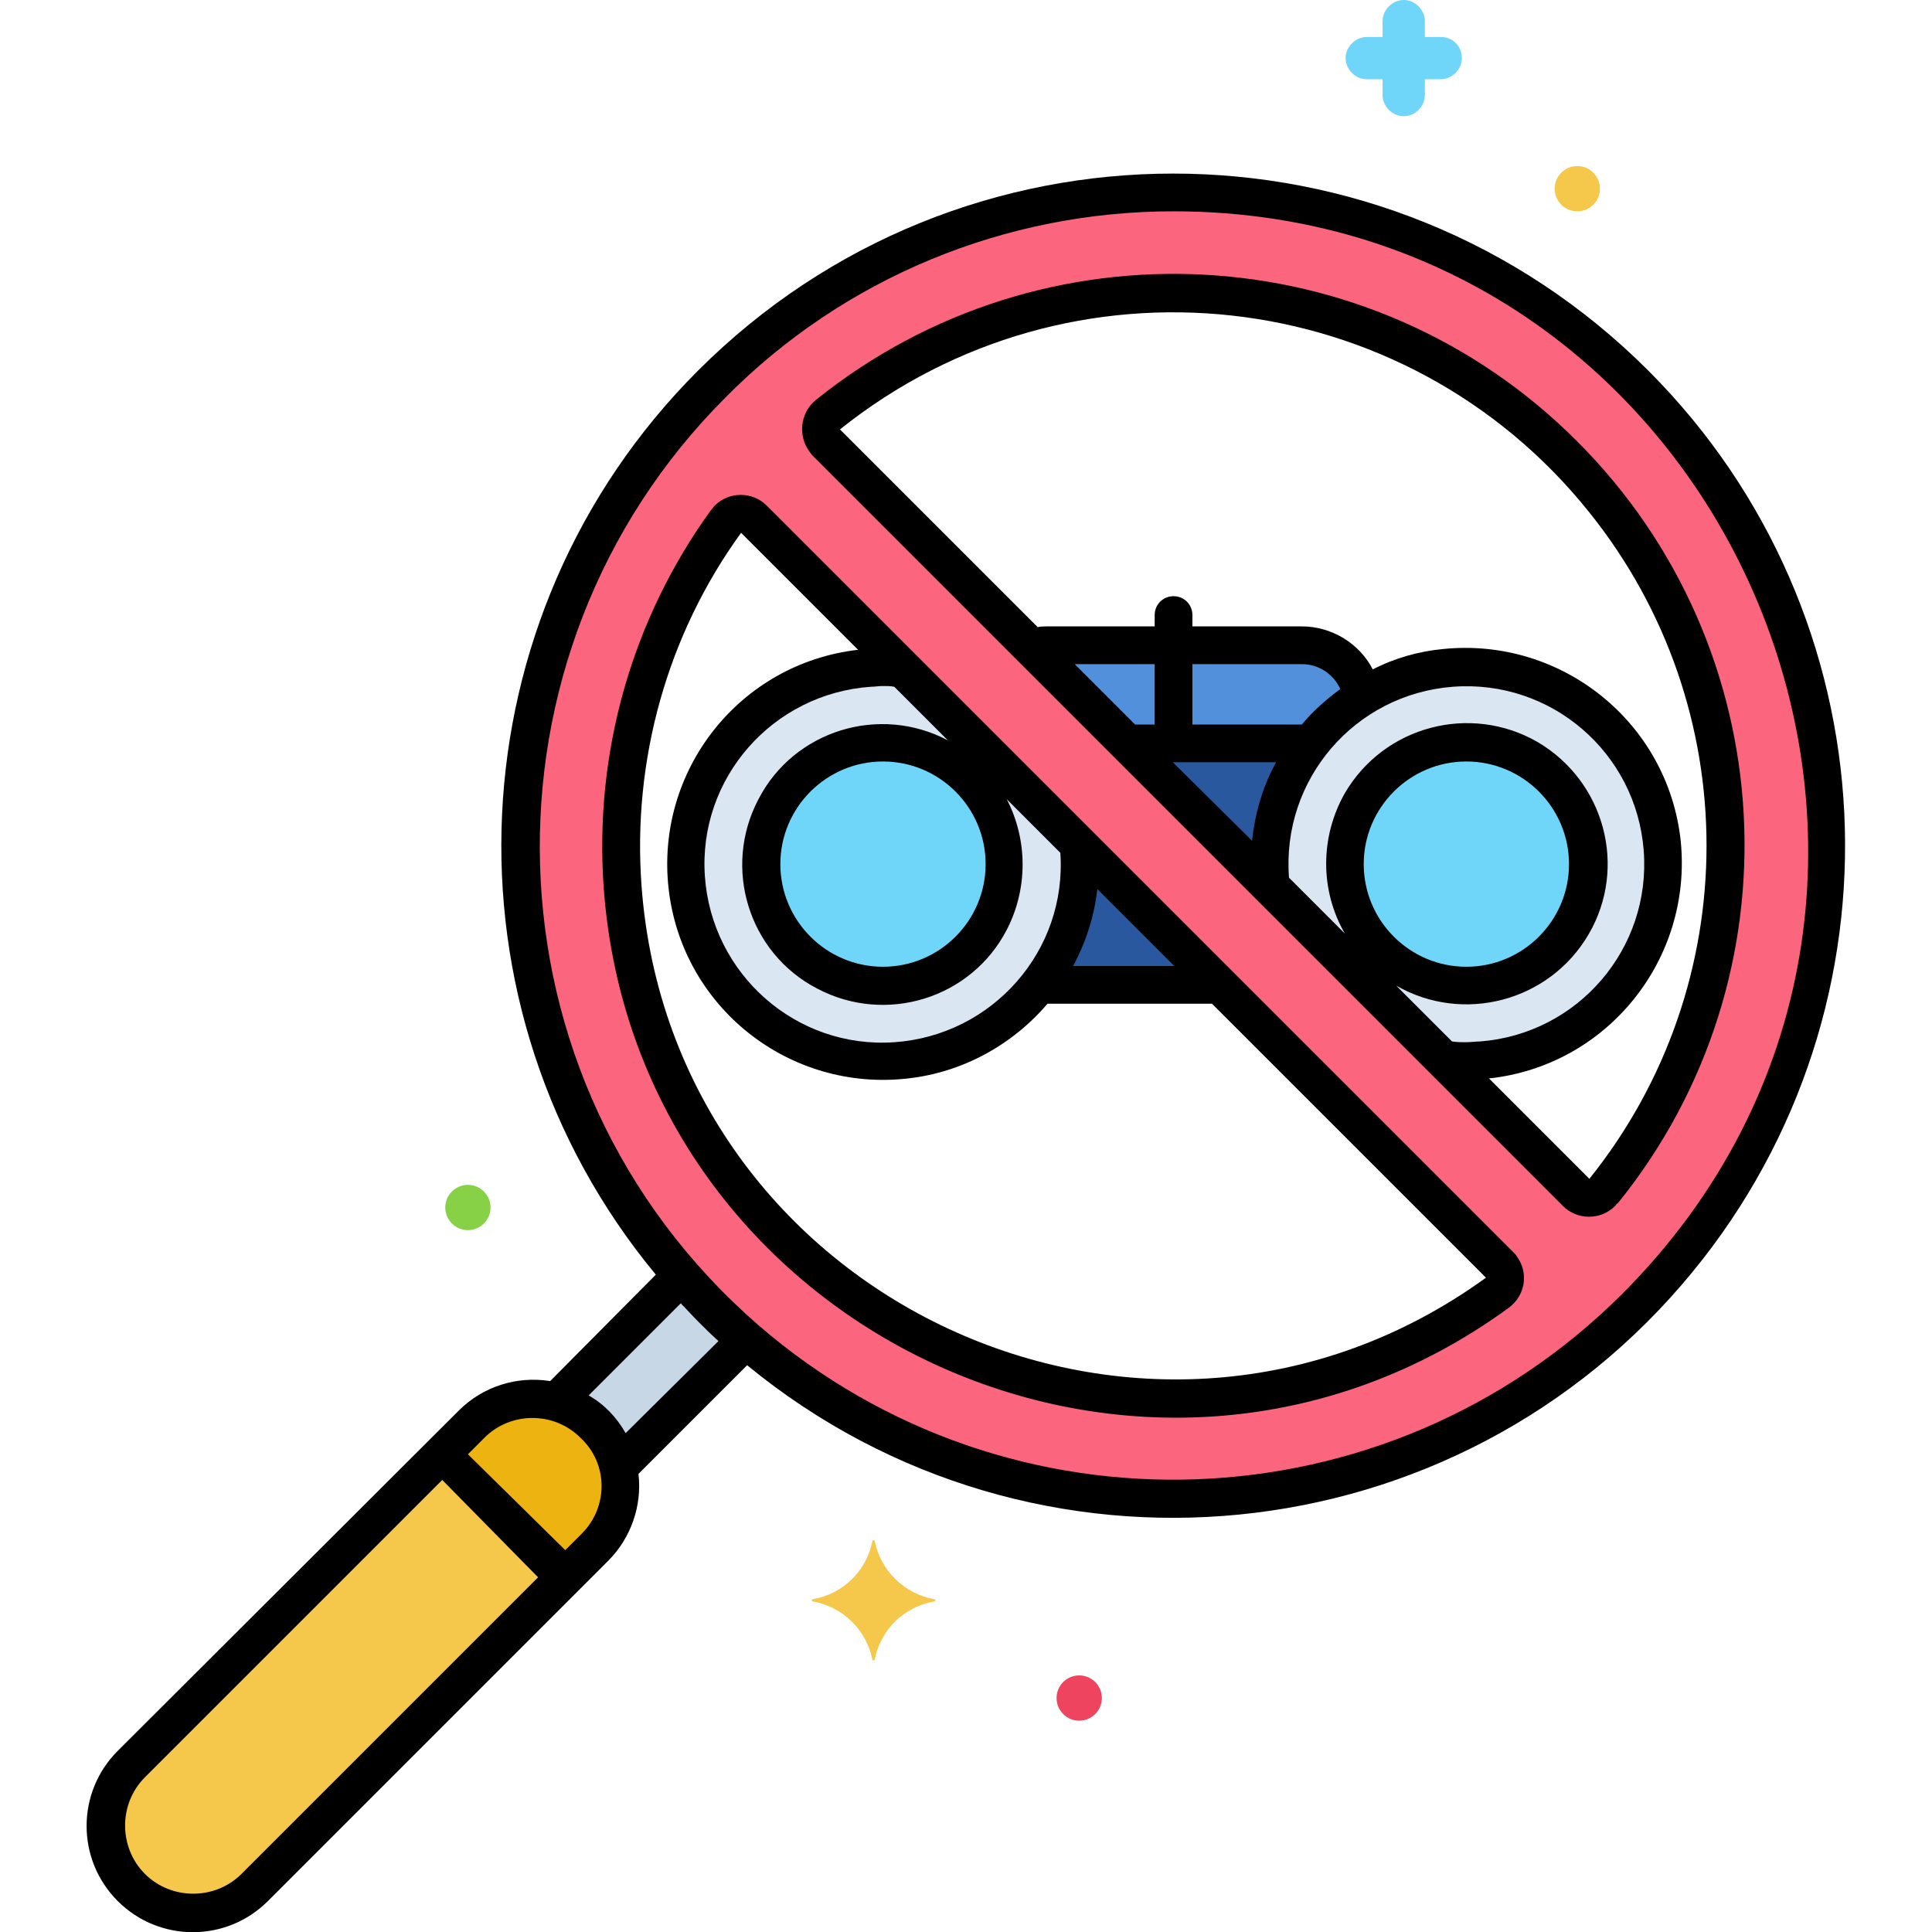 <svg id="Layer_1" enable-background="new 0 0 256 256" height="512" viewBox="0 0 256 256" width="512" xmlns="http://www.w3.org/2000/svg"><g id="Layer_10"><g><path d="m78.8 188.7c4.5 4.5 4.5 11.8 0 16.3l-45.1 45.1c-4.5 4.5-11.8 4.5-16.3 0-4.5-4.5-4.5-11.8 0-16.3l45.1-45.1c4.5-4.5 11.8-4.5 16.3 0z" fill="#f5c84c"/><path d="m94.3 173.2c-1.4-1.4-2.7-2.8-3.9-4.2l-16.7 16.7c4.2 1.1 7.4 4.5 8.3 8.7l16.9-16.9c-1.6-1.4-3.2-2.8-4.6-4.3z" fill="#c7d7e5"/><path d="m74.8 209 4-4c4.5-4.5 4.5-11.8 0-16.3s-11.8-4.5-16.3 0l-4 4z" fill="#edb311"/><path d="m220.4 114.5c0-14.4-11.6-26.1-26-26.1s-26.1 11.6-26.1 26c0 1 .1 2 .2 3.1l22.9 22.9c14.3 1.7 27.2-8.6 28.9-22.9 0-1 .1-2 .1-3z" fill="#dae6f1"/><path d="m117 88.4c-14.4 0-26.1 11.7-26.1 26.1s11.7 26.1 26.1 26.1 26.1-11.7 26.1-26.1c0-.9 0-1.8-.1-2.6l-23.3-23.3c-.9-.1-1.8-.2-2.7-.2z" fill="#dae6f1"/><path d="m173.7 98.5c1.9-2.4 4.2-4.5 6.8-6.1-.6-3.9-4.1-6.8-8-6.9h-33.7c-.7 0-1.4.1-2.1.3l12.7 12.7z" fill="#5290db"/><path d="m161.6 130.5-18.7-18.7c.7 6.7-1.2 13.4-5.4 18.7z" fill="#29589f"/><path d="m173.7 98.5h-24.3l19 19c-.8-6.8 1.1-13.6 5.3-19z" fill="#29589f"/><path d="m117 98.4c-8.9 0-16.1 7.2-16.1 16.1s7.2 16.1 16.1 16.1 16.1-7.2 16.1-16.1-7.2-16.1-16.1-16.1z" fill="#70d6f9"/><path d="m194.3 98.4c-8.9 0-16.1 7.2-16.1 16.1s7.2 16.1 16.1 16.1 16.1-7.2 16.1-16.1-7.2-16.1-16.1-16.1z" fill="#70d6f9"/><path d="m216.7 50.8c-33.8-33.8-88.6-33.8-122.4 0s-33.8 88.6 0 122.4 88.6 33.8 122.4 0c33.8-33.8 33.8-88.6 0-122.4zm-18.3 120.4c-32.6 23.8-78.4 16.5-102.1-16.2-18.6-25.6-18.6-60.4 0-86 .8-1.1 2.3-1.3 3.3-.5.1.1.2.2.3.2l98.9 98.9c.9.9.9 2.4 0 3.4-.2.1-.3.2-.4.2zm14.1-13.3c-.8 1-2.3 1.2-3.3.4-.1-.1-.1-.1-.2-.2l-99.5-99.5c-.9-.9-.9-2.4 0-3.4l.2-.2c31.5-25.3 77.5-20.3 102.8 11.2 21.5 26.8 21.5 64.9 0 91.7z" fill="#fc657e"/><path d="m190.9 4.9h-2.1v-2.1c0-1.5-1.3-2.8-2.8-2.8s-2.8 1.3-2.8 2.8v2.1h-2.1c-1.5 0-2.8 1.3-2.8 2.8s1.3 2.8 2.8 2.8h2.1v2.1c0 1.5 1.3 2.8 2.8 2.8s2.8-1.3 2.8-2.8v-2.1h2.1c1.5 0 2.8-1.3 2.8-2.8 0-1.6-1.2-2.8-2.8-2.8z" fill="#70d6f9"/><path d="m123.8 211.9c-4-.7-7.1-3.8-7.9-7.7 0-.1-.1-.2-.2-.1-.1 0-.1.1-.1.1-.8 4-3.9 7-7.9 7.7-.1 0-.2.1-.1.2 0 .1.1.1.1.1 4 .7 7.1 3.8 7.9 7.7 0 .1.1.2.2.1.1 0 .1-.1.1-.1.8-4 3.9-7 7.9-7.7.1 0 .2-.1.1-.2.1 0 0-.1-.1-.1z" fill="#f5c84c"/><circle cx="209" cy="25" fill="#f5c84c" r="3"/><circle cx="143" cy="225" fill="#ef4460" r="3"/><circle cx="62" cy="160" fill="#87d147" r="3"/><path d="m209 58.5c-27.3-27.4-70.8-29.7-100.9-5.5-2.1 1.7-2.4 4.8-.8 6.9.1.1.2.3.3.4l99.5 99.5c1.9 1.9 5 1.9 6.9 0 .1-.1.2-.3.4-.4 24.3-30.1 21.9-73.6-5.4-100.9zm-56 37.5h-2.6l-8-8h10.6zm12.9 15.4-10.5-10.4h13.7c-1.8 3.2-2.8 6.8-3.2 10.4zm-7.9-15.4v-8h14.5c2.2 0 4.2 1.3 5.1 3.3-1.9 1.4-3.6 2.9-5.1 4.7zm22.7 18.5c0-7.5 6.1-13.6 13.6-13.6s13.6 6.1 13.6 13.6-6.1 13.6-13.6 13.6-13.6-6.1-13.6-13.6zm11.7 23.5-7.4-7.4c8.9 5.1 20.3 2.1 25.5-6.8s2.1-20.3-6.8-25.5c-8.9-5.1-20.3-2.1-25.5 6.8-3.3 5.8-3.3 12.9 0 18.6l-7.4-7.4c-1-13 8.7-24.3 21.7-25.3s24.3 8.7 25.3 21.7-8.7 24.3-21.7 25.3c-.6 0-1.2.1-1.9.1-.5 0-1.1 0-1.8-.1zm18.2 18.2-13.3-13.3c15.7-1.7 27-15.8 25.4-31.5-1.7-15.7-15.8-27-31.5-25.4-3.2.3-6.4 1.2-9.3 2.7-1.8-3.5-5.5-5.7-9.4-5.7h-14.5v-1.5c0-1.4-1.1-2.5-2.5-2.5s-2.5 1.1-2.5 2.5v1.5h-14.2c-.4 0-.9 0-1.3.1l-26.2-26.2c30.5-24.4 74.9-19.5 99.3 11 20.7 25.8 20.7 62.5 0 88.3z"/><path d="m218.4 49.1c-34.8-34.8-91.1-34.8-125.9 0-32.5 32.5-34.9 84.4-5.6 119.8l-14 14.1c-4.4-.7-8.9.7-12.1 3.9l-45.2 45.1c-5.5 5.5-5.5 14.4 0 19.9s14.4 5.5 19.9 0l45.1-45.1c3-3 4.5-7.3 4-11.5l14.4-14.4c38 31.2 94.1 25.7 125.3-12.4 29-35.4 26.5-87-5.9-119.4zm-186.4 199.2c-3.5 3.5-9.3 3.5-12.8 0-3.5-3.5-3.5-9.3 0-12.8l39.4-39.4 12.7 12.9zm45.1-45.1-2.2 2.2-12.9-12.7 2.2-2.2c3.5-3.5 9.3-3.5 12.8.1 3.6 3.4 3.6 9.1.1 12.6zm5.8-13.3c-1.2-2.1-2.8-3.8-4.9-5l12.2-12.2c.8.8 1.5 1.6 2.3 2.4.8.8 1.7 1.7 2.7 2.6zm132-18.4c-31.2 31.1-81.1 32.9-114.4 4.1-37.4-32.5-38.3-89-4.4-122.9 15.7-15.9 37.1-24.7 59.4-24.7 74.3 0 112.4 90.5 59.4 143.5z"/><path d="m101.6 67c-1.9-1.9-5-1.9-6.9 0-.2.2-.3.4-.5.6-10.5 14.5-15.5 32.2-14.2 50.1 4.3 58.7 71.9 90.6 119.9 55.6 2.2-1.6 2.7-4.6 1.1-6.8-.1-.2-.3-.4-.5-.6zm43.8 50.8 10.2 10.2h-13.4c1.7-3.2 2.8-6.6 3.2-10.2zm-14.8-3.3c0 7.5-6.1 13.6-13.6 13.6s-13.6-6.1-13.6-13.6 6.1-13.6 13.6-13.6 13.6 6.1 13.6 13.6zm-12.1-23.5 7.1 7.1c-9.1-4.8-20.4-1.3-25.1 7.8-4.8 9.1-1.3 20.4 7.8 25.1 9.1 4.8 20.4 1.3 25.1-7.8 2.8-5.4 2.8-11.9 0-17.3l7.1 7.1c.9 13-9 24.2-22 25.1s-24.2-9-25.1-22 9-24.2 22-25.1c.5 0 1-.1 1.6-.1.5 0 1 0 1.5.1zm-33.5 26.3c-1.2-16.6 3.4-33.2 13.2-46.7l15.5 15.5c-15.7 1.8-26.9 16-25.1 31.7s16 26.9 31.7 25.1c7.2-.8 13.8-4.4 18.5-9.9h21.8l36.3 36.3c-44.7 32.4-107.9 3-111.9-52z"/></g></g></svg>